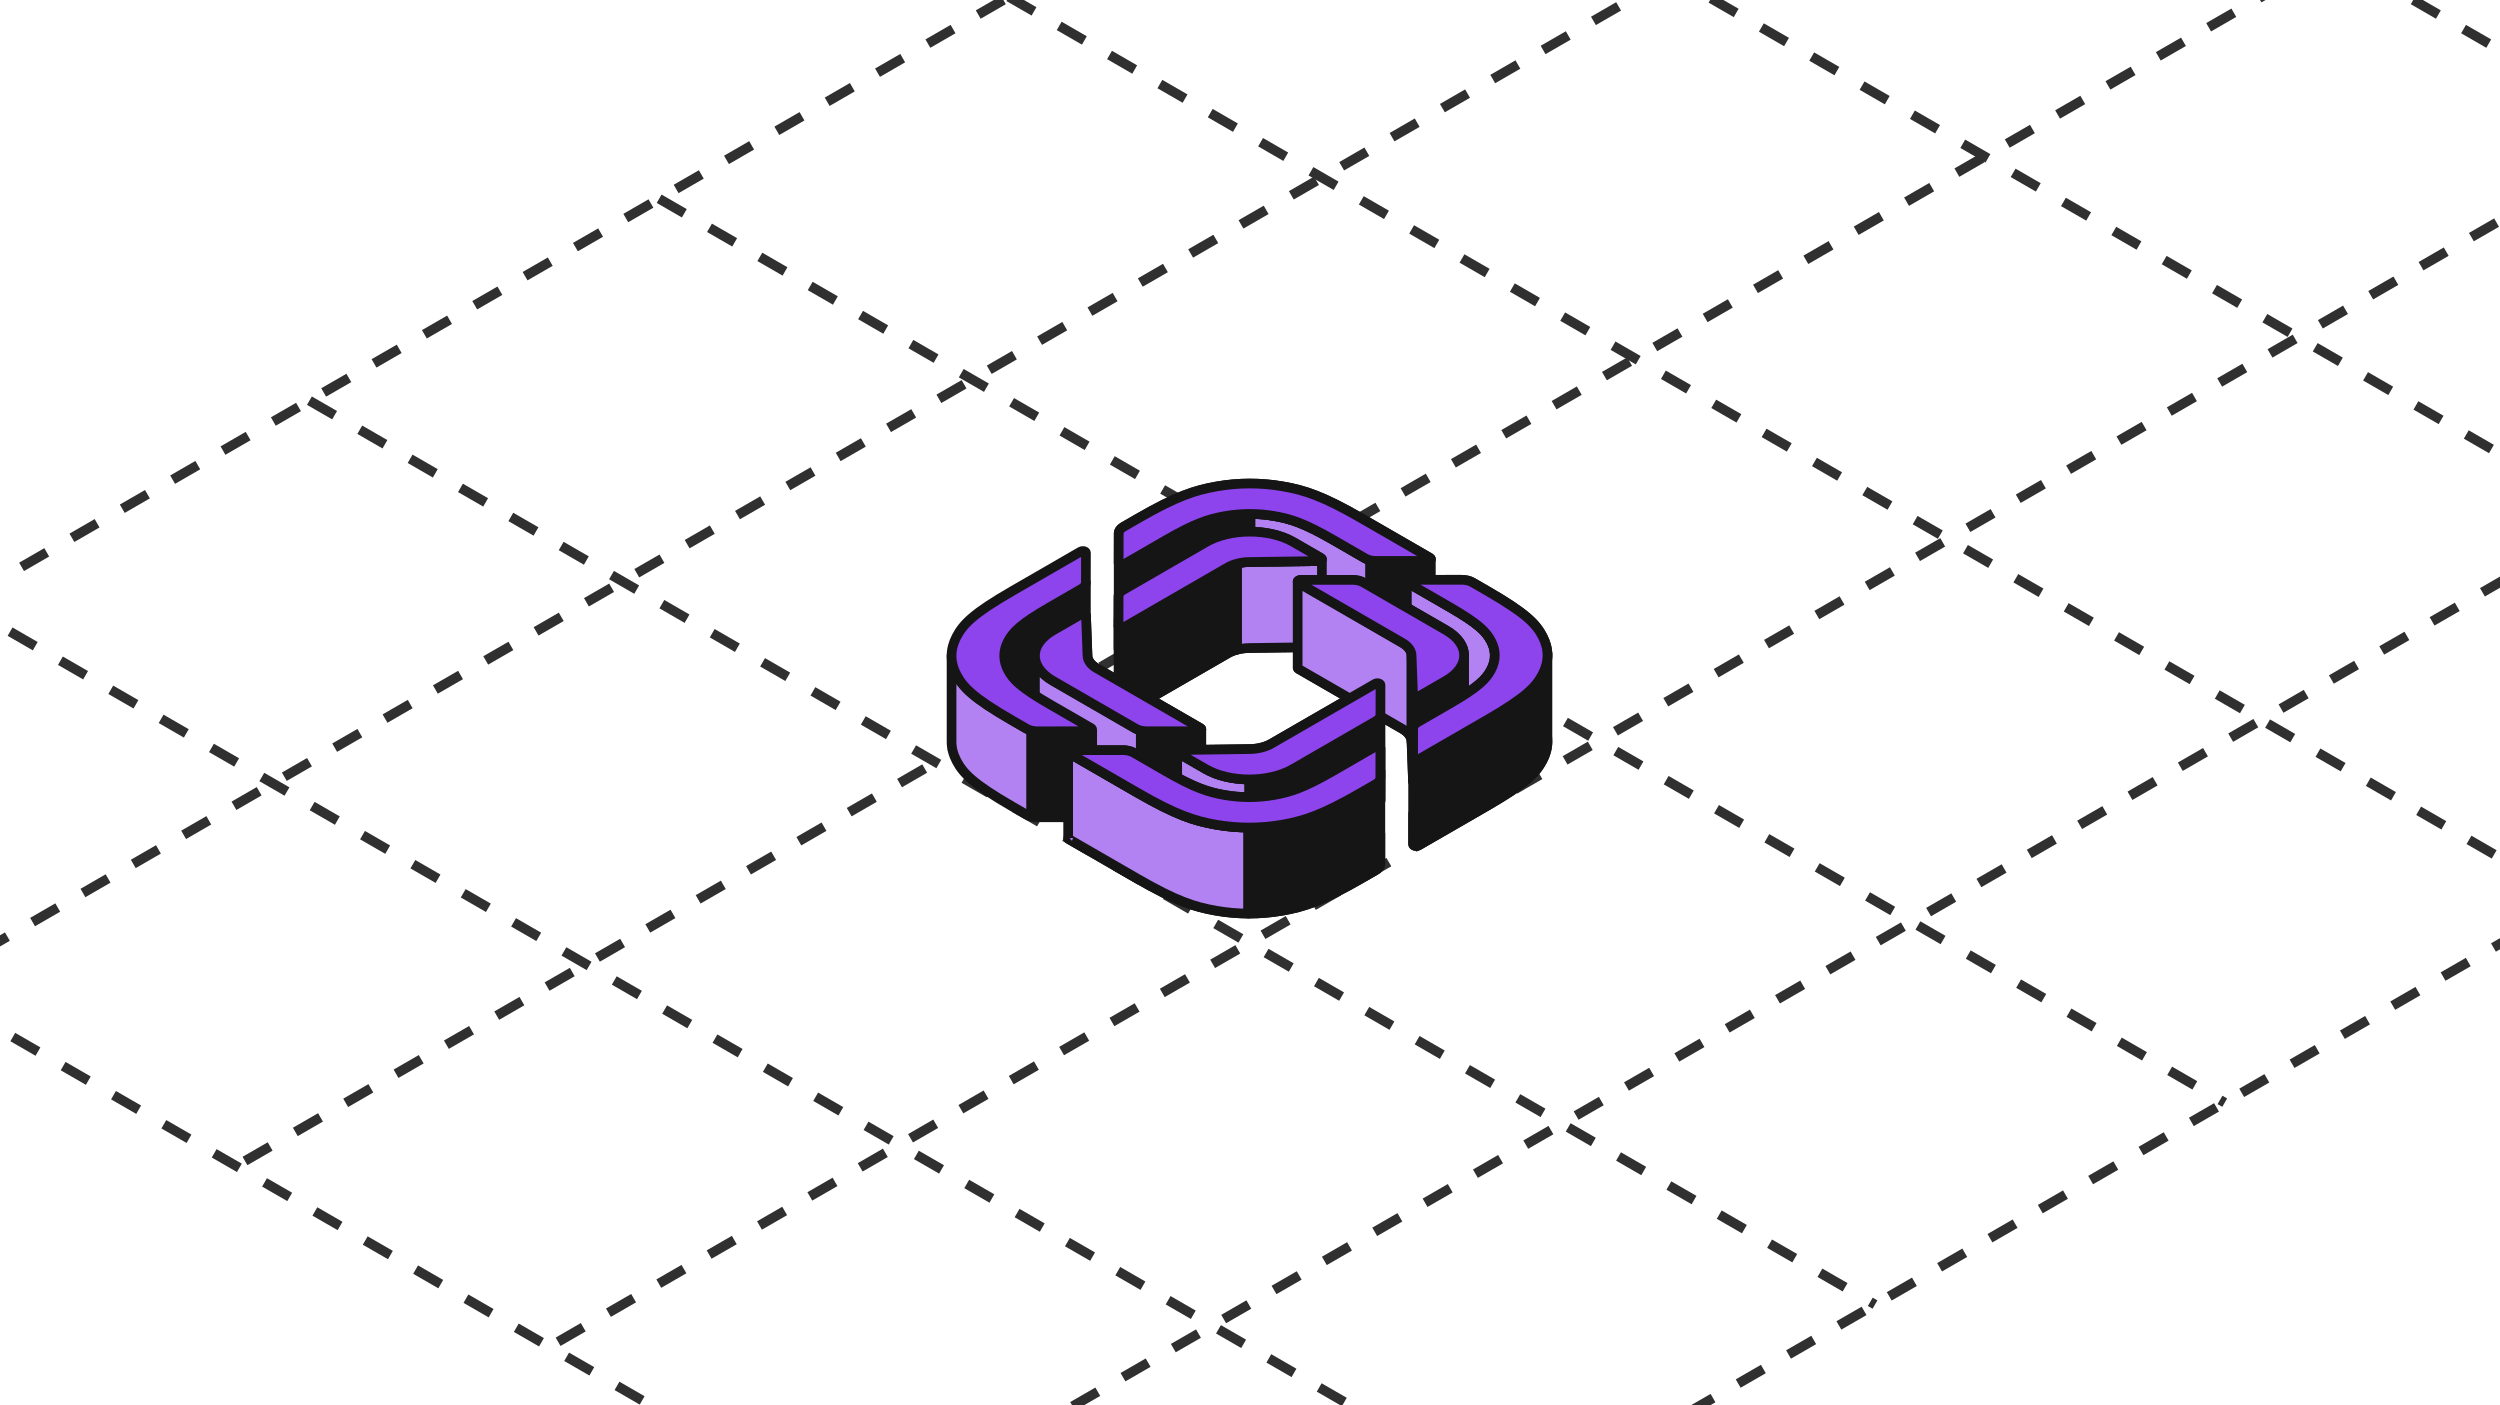 <svg viewBox="0 0 516 290" fill="none" xmlns="http://www.w3.org/2000/svg">
<g clip-path="url(#clip0_8432_1954)">
<path d="M-80.5 166.045L242.636 352.608" stroke="#303030" stroke-width="2" stroke-dasharray="6 6"/>
<path d="M-8.316 124.371L314.82 310.933" stroke="#303030" stroke-width="2" stroke-dasharray="6 6"/>
<path d="M63.863 82.697L386.999 269.26" stroke="#303030" stroke-width="2" stroke-dasharray="6 6"/>
<path d="M136.047 41.023L459.183 227.586" stroke="#303030" stroke-width="2" stroke-dasharray="6 6"/>
<path d="M208.223 -0.65L531.359 185.912" stroke="#303030" stroke-width="2" stroke-dasharray="6 6"/>
<path d="M417.219 -46.685L-15.868 203.357" stroke="#303030" stroke-width="2" stroke-dasharray="6 6"/>
<path d="M352.594 -83.998L-80.493 166.044" stroke="#303030" stroke-width="2" stroke-dasharray="6 6"/>
<path d="M481.844 -9.373L48.757 240.67" stroke="#303030" stroke-width="2" stroke-dasharray="6 6"/>
<path d="M546.469 27.94L113.382 277.982" stroke="#303030" stroke-width="2" stroke-dasharray="6 6"/>
<path d="M611.098 65.251L178.011 315.294" stroke="#303030" stroke-width="2" stroke-dasharray="6 6"/>
<path d="M675.727 102.565L242.64 352.607" stroke="#303030" stroke-width="2" stroke-dasharray="6 6"/>
<path d="M280.406 -42.324L603.542 144.239" stroke="#303030" stroke-width="2" stroke-dasharray="6 6"/>
<path d="M352.594 -83.998L675.73 102.564" stroke="#303030" stroke-width="2" stroke-dasharray="6 6"/>
<path fill-rule="evenodd" clip-rule="evenodd" d="M224.146 144.829L224.454 153.036C224.453 153.591 224.665 154.117 225.045 154.588C225.353 154.982 225.787 155.351 226.347 155.675L247.774 168.045C248.023 168.188 248.022 168.421 247.772 168.566C247.652 168.635 247.489 168.674 247.32 168.674L236.657 168.677C235.813 168.678 235.004 168.485 234.408 168.141L217.33 158.281C212.357 155.411 212.365 150.752 217.347 147.875L223.058 144.579C223.307 144.435 223.711 144.434 223.96 144.578C224.076 144.644 224.142 144.734 224.146 144.829Z" fill="#8E44EC" stroke="#151515" stroke-width="2" stroke-linejoin="round"/>
<path d="M217.33 140.531L234.408 150.39C234.709 150.563 235.065 150.699 235.452 150.79V168.542C235.065 168.45 234.709 168.315 234.408 168.141L217.33 158.282C214.87 156.862 213.628 155.004 213.606 153.14V135.388C213.605 135.354 213.605 135.319 213.606 135.285V135.388C213.628 137.252 214.87 139.11 217.33 140.531Z" fill="#B382F2"/>
<path d="M234.408 150.39L217.33 140.531C214.824 139.084 213.583 137.183 213.606 135.285V153.14C213.628 155.004 214.87 156.862 217.33 158.282L234.408 168.141C234.709 168.315 235.065 168.45 235.452 168.542V150.79C235.065 150.699 234.709 150.563 234.408 150.39Z" stroke="#151515" stroke-width="2" stroke-linejoin="round"/>
<path d="M247.317 150.922C247.487 150.922 247.65 150.883 247.77 150.813C247.881 150.749 247.943 150.668 247.955 150.584V150.52C247.959 150.541 247.959 150.563 247.955 150.584V168.271C247.971 168.376 247.909 168.484 247.77 168.565C247.65 168.634 247.487 168.673 247.317 168.673L236.655 168.677C236.237 168.677 235.828 168.63 235.449 168.54V150.789C235.828 150.878 236.237 150.925 236.655 150.925L247.317 150.922Z" fill="#151515"/>
<path d="M247.77 150.813C247.65 150.883 247.487 150.922 247.317 150.922L236.655 150.925C236.237 150.925 235.828 150.878 235.449 150.789V168.54C235.828 168.63 236.237 168.677 236.655 168.677L247.317 168.673C247.487 168.673 247.65 168.634 247.77 168.565C247.909 168.484 247.971 168.376 247.955 168.271V150.52C247.971 150.624 247.909 150.733 247.77 150.813Z" stroke="#151515" stroke-width="2" stroke-linejoin="round"/>
<path fill-rule="evenodd" clip-rule="evenodd" d="M224.146 127.077L224.454 135.284C224.453 135.839 224.665 136.365 225.045 136.836C225.353 137.23 225.787 137.599 226.347 137.923L247.774 150.293C248.023 150.436 248.022 150.67 247.772 150.814C247.652 150.883 247.489 150.922 247.32 150.922L236.657 150.925C235.813 150.926 235.004 150.733 234.408 150.389L217.33 140.53C212.357 137.659 212.365 133 217.347 130.123L223.058 126.827C223.307 126.683 223.711 126.682 223.96 126.826C224.076 126.892 224.142 126.982 224.146 127.077Z" fill="#8E44EC" stroke="#151515" stroke-width="2" stroke-linejoin="round"/>
<path fill-rule="evenodd" clip-rule="evenodd" d="M243.598 172.555L257.81 172.361C258.771 172.361 259.683 172.237 260.5 172.017C261.183 171.839 261.824 171.588 262.385 171.263L283.854 158.869C284.104 158.725 284.508 158.725 284.757 158.868C284.876 158.937 284.943 159.03 284.942 159.128L284.928 165.284C284.927 165.773 284.589 166.242 283.989 166.589L266.883 176.464C261.9 179.34 253.83 179.345 248.857 176.474L243.158 173.184C242.91 173.041 242.911 172.807 243.16 172.663C243.277 172.596 243.434 172.557 243.598 172.555Z" fill="#8E44EC" stroke="#151515" stroke-width="2" stroke-linejoin="round"/>
<path d="M283.991 148.836C284.591 148.49 284.929 148.021 284.93 147.532L284.945 159.127L284.93 165.283C284.929 165.772 284.591 166.242 283.991 166.588L266.886 176.463C264.38 177.91 261.093 178.63 257.812 178.623V160.872C261.093 160.878 264.38 160.158 266.886 158.712L283.991 148.836Z" fill="#151515" stroke="#151515" stroke-width="2" stroke-linejoin="round"/>
<path d="M243.158 155.432L248.857 158.722C251.329 160.149 254.567 160.866 257.81 160.872V178.624C254.567 178.617 251.329 177.901 248.857 176.474L243.158 173.184C243.03 173.11 242.969 173.012 242.973 172.915V155.182C242.977 155.273 243.039 155.363 243.158 155.432Z" fill="#B382F2" stroke="#151515" stroke-width="2" stroke-linejoin="round"/>
<path fill-rule="evenodd" clip-rule="evenodd" d="M243.598 154.803L257.81 154.609C258.771 154.609 259.683 154.485 260.5 154.265C261.183 154.087 261.824 153.836 262.385 153.511L283.854 141.117C284.104 140.973 284.508 140.973 284.757 141.116C284.876 141.185 284.943 141.278 284.942 141.376L284.928 147.532C284.927 148.021 284.589 148.49 283.989 148.837L266.883 158.712C261.9 161.588 253.83 161.593 248.857 158.722L243.158 155.432C242.91 155.289 242.911 155.055 243.16 154.911C243.277 154.844 243.434 154.805 243.598 154.803Z" fill="#8E44EC" stroke="#151515" stroke-width="2" stroke-linejoin="round"/>
<path d="M223.188 121.556C223.788 121.21 224.126 120.74 224.127 120.251V131.783C224.134 131.805 224.137 131.827 224.137 131.85L224.127 138.003C224.126 138.492 223.788 138.961 223.188 139.308L216.664 143.074C210.632 146.556 209.071 148.181 208.043 150.134C207.534 151.101 207.276 152.079 207.27 153.057V153.131C207.269 153.106 207.269 153.081 207.27 153.057V135.305C207.276 134.327 207.534 133.349 208.043 132.382C209.071 130.429 210.632 128.805 216.664 125.322L223.188 121.556Z" fill="#151515"/>
<path d="M224.127 120.251C224.126 120.74 223.788 121.21 223.188 121.556L216.664 125.322C210.632 128.805 209.071 130.429 208.043 132.382C207.534 133.349 207.276 134.327 207.27 135.305V153.131C207.263 152.129 207.521 151.126 208.043 150.134C209.071 148.181 210.632 146.556 216.664 143.074L223.188 139.308C223.788 138.961 224.126 138.492 224.127 138.003L224.137 131.85C224.137 131.827 224.134 131.805 224.127 131.783V120.251Z" stroke="#151515" stroke-width="2" stroke-linejoin="round"/>
<path d="M217.334 140.529L234.412 150.388C234.713 150.562 235.069 150.697 235.456 150.789V168.54C235.069 168.449 234.713 168.314 234.412 168.14L217.334 158.281C214.874 156.86 213.632 155.002 213.61 153.139V135.387C213.609 135.352 213.609 135.318 213.61 135.283V135.387C213.632 137.25 214.874 139.109 217.334 140.529Z" fill="#B382F2"/>
<path d="M234.412 150.388L217.334 140.529C214.828 139.082 213.587 137.181 213.61 135.283V153.139C213.632 155.002 214.874 156.86 217.334 158.281L234.412 168.14C234.713 168.314 235.069 168.449 235.456 168.54V150.789C235.069 150.697 234.713 150.562 234.412 150.388Z" stroke="#151515" stroke-width="2" stroke-linejoin="round"/>
<path d="M214.128 150.938H225.425V168.325C225.42 168.416 225.357 168.506 225.237 168.575C225.117 168.645 224.955 168.684 224.785 168.684L214.128 168.69C213.672 168.69 213.227 168.634 212.82 168.528V150.777C213.227 150.882 213.672 150.938 214.128 150.938Z" fill="#151515"/>
<path d="M225.425 150.938H214.128M214.128 150.938V168.69M214.128 150.938C213.672 150.938 213.227 150.882 212.82 150.777V168.528C213.227 168.634 213.672 168.69 214.128 168.69M214.128 168.69L224.785 168.684C224.955 168.684 225.117 168.645 225.237 168.575C225.357 168.506 225.42 168.416 225.425 168.325V150.551" stroke="#151515" stroke-width="2" stroke-linejoin="round"/>
<path d="M208.884 148.672L211.88 150.401C212.155 150.56 212.475 150.686 212.823 150.777V168.528C212.475 168.438 212.155 168.311 211.88 168.153L208.884 166.423C200.856 161.789 198.783 159.625 197.421 157.023C196.734 155.711 196.394 154.383 196.402 153.056V135.398C196.402 135.366 196.402 135.335 196.402 135.304V135.398C196.41 136.694 196.75 137.99 197.421 139.271C198.783 141.873 200.856 144.037 208.884 148.672Z" fill="#B382F2"/>
<path d="M211.88 150.401L208.884 148.672C200.856 144.037 198.783 141.873 197.421 139.271C196.734 137.959 196.394 136.632 196.402 135.304V153.056C196.394 154.383 196.734 155.711 197.421 157.023C198.783 159.625 200.856 161.789 208.884 166.423L211.88 168.153C212.155 168.311 212.475 168.438 212.823 168.528V150.777C212.475 150.686 212.155 150.56 211.88 150.401Z" stroke="#151515" stroke-width="2" stroke-linejoin="round"/>
<path fill-rule="evenodd" clip-rule="evenodd" d="M294.688 133.523L284.031 133.529C283.186 133.529 282.376 133.336 281.78 132.992L275.264 129.23C269.244 125.755 266.432 124.857 263.052 124.267C259.672 123.677 256.213 123.679 252.831 124.273C249.449 124.866 246.634 125.767 240.602 129.249L231.975 134.23C231.725 134.374 231.321 134.375 231.073 134.231C230.953 134.162 230.887 134.069 230.887 133.971L230.897 127.818C230.898 127.329 231.236 126.86 231.836 126.513L234.833 124.783C242.876 120.14 246.628 118.939 251.138 118.147C255.648 117.356 260.258 117.353 264.765 118.14C269.273 118.926 273.021 120.123 281.049 124.757L295.142 132.893C295.391 133.037 295.39 133.27 295.14 133.414C295.02 133.484 294.857 133.523 294.688 133.523Z" fill="#151515" stroke="#151515" stroke-width="2" stroke-linejoin="round"/>
<path d="M275.26 111.478L281.777 115.24C282.079 115.415 282.437 115.55 282.826 115.642V133.393C282.437 133.302 282.079 133.166 281.777 132.992L275.26 129.23C269.24 125.754 266.429 124.856 263.048 124.267C261.404 123.98 259.741 123.833 258.078 123.826V106.074C259.741 106.081 261.404 106.228 263.048 106.515C266.429 107.105 269.24 108.002 275.26 111.478Z" fill="#B382F2" stroke="#151515" stroke-width="2" stroke-linejoin="round"/>
<path d="M284.031 115.777L294.688 115.771C294.857 115.771 295.02 115.732 295.14 115.663C295.259 115.594 295.322 115.505 295.328 115.416V133.138C295.334 133.238 295.272 133.338 295.14 133.414C295.02 133.484 294.857 133.523 294.688 133.523L284.031 133.529C283.615 133.529 283.207 133.482 282.83 133.394V115.642C283.207 115.731 283.615 115.777 284.031 115.777Z" fill="#151515"/>
<path d="M240.602 111.498C246.634 108.015 249.449 107.114 252.831 106.521C254.568 106.216 256.326 106.067 258.082 106.074V123.826C256.326 123.819 254.568 123.968 252.831 124.272C249.449 124.866 246.634 125.767 240.602 129.249L231.975 134.23C231.725 134.374 231.321 134.374 231.073 134.231C230.953 134.162 230.887 134.069 230.887 133.971L230.897 116.285C230.92 116.358 230.981 116.426 231.073 116.479C231.321 116.623 231.725 116.622 231.975 116.478L240.602 111.498Z" fill="#151515"/>
<path d="M295.142 132.893C295.26 132.961 295.322 133.049 295.328 133.138M295.328 133.138C295.334 133.238 295.272 133.338 295.14 133.414C295.02 133.484 294.857 133.523 294.688 133.523L284.031 133.529C283.615 133.529 283.207 133.482 282.83 133.394V115.642C283.207 115.731 283.615 115.777 284.031 115.777L294.688 115.771C294.857 115.771 295.02 115.732 295.14 115.663C295.259 115.594 295.322 115.505 295.328 115.416V133.138ZM252.831 106.521C249.449 107.114 246.634 108.015 240.602 111.498L231.975 116.478C231.725 116.622 231.321 116.623 231.073 116.479C230.981 116.426 230.92 116.358 230.897 116.285L230.887 133.971C230.887 134.069 230.953 134.162 231.073 134.231C231.321 134.374 231.725 134.374 231.975 134.23L240.602 129.249C246.634 125.767 249.449 124.866 252.831 124.272C254.568 123.968 256.326 123.819 258.082 123.826V106.074C256.326 106.067 254.568 106.216 252.831 106.521Z" stroke="#151515" stroke-width="2" stroke-linejoin="round"/>
<path fill-rule="evenodd" clip-rule="evenodd" d="M294.688 115.771L284.031 115.777C283.186 115.777 282.376 115.584 281.78 115.24L275.264 111.478C269.244 108.003 266.432 107.105 263.052 106.515C259.672 105.925 256.213 105.927 252.831 106.521C249.449 107.114 246.634 108.015 240.602 111.497L231.975 116.478C231.725 116.622 231.321 116.623 231.073 116.479C230.953 116.41 230.887 116.317 230.887 116.219L230.897 110.066C230.898 109.577 231.236 109.108 231.836 108.761L234.833 107.031C242.876 102.388 246.628 101.187 251.138 100.395C255.648 99.604 260.258 99.601 264.765 100.388C269.273 101.174 273.021 102.371 281.049 107.005L295.142 115.142C295.391 115.285 295.39 115.518 295.14 115.663C295.02 115.732 294.857 115.771 294.688 115.771Z" fill="#8E44EC" stroke="#151515" stroke-width="2" stroke-linejoin="round"/>
<path fill-rule="evenodd" clip-rule="evenodd" d="M291.664 174.262L291.674 168.109C291.675 167.62 292.013 167.151 292.613 166.804L299.137 163.038C305.17 159.555 306.73 157.931 307.758 155.978C308.786 154.026 308.79 152.029 307.768 150.078C306.746 148.126 305.191 146.503 299.171 143.028L290.561 138.057C290.312 137.913 290.313 137.68 290.563 137.536C290.683 137.467 290.845 137.428 291.015 137.428L301.672 137.422C302.517 137.421 303.326 137.615 303.922 137.959L306.918 139.688C314.946 144.322 317.019 146.486 318.382 149.088C319.744 151.69 319.739 154.352 318.369 156.956C316.998 159.559 314.917 161.726 306.874 166.369L292.753 174.521C292.503 174.665 292.099 174.666 291.85 174.522C291.731 174.453 291.664 174.36 291.664 174.262Z" fill="#151515" stroke="#151515" stroke-width="2" stroke-linejoin="round"/>
<path d="M299.171 125.276C305.191 128.751 306.746 130.374 307.768 132.326C308.207 133.164 308.457 134.011 308.517 134.859V152.611C308.537 152.882 308.537 153.153 308.517 153.424V152.611C308.457 151.763 308.207 150.916 307.768 150.077C306.746 148.126 305.191 146.503 299.171 143.027L290.561 138.057C290.423 137.977 290.362 137.87 290.377 137.766V120.077C290.374 120.056 290.374 120.035 290.377 120.014V120.077C290.39 120.16 290.451 120.241 290.561 120.305L299.171 125.276Z" fill="#B382F2"/>
<path d="M307.768 132.326C306.746 130.374 305.191 128.751 299.171 125.276L290.561 120.305C290.423 120.225 290.362 120.118 290.377 120.014V137.766C290.362 137.87 290.423 137.977 290.561 138.057L299.171 143.027C305.191 146.503 306.746 148.126 307.768 150.077C308.347 151.184 308.597 152.305 308.517 153.424V134.859C308.457 134.011 308.207 133.164 307.768 132.326Z" stroke="#151515" stroke-width="2" stroke-linejoin="round"/>
<path d="M306.878 148.617C314.921 143.974 317.001 141.807 318.372 139.204C318.991 138.029 319.331 136.842 319.393 135.654V134.859C319.407 135.124 319.407 135.389 319.393 135.654V152.611C319.469 154.064 319.129 155.519 318.372 156.956C317.001 159.559 314.921 161.725 306.878 166.368L292.756 174.521C292.506 174.665 292.103 174.665 291.854 174.522C291.735 174.453 291.668 174.36 291.668 174.262V156.511C291.668 156.608 291.735 156.701 291.854 156.77C292.103 156.914 292.506 156.913 292.756 156.769L306.878 148.617Z" fill="#151515"/>
<path d="M291.668 156.51C291.668 156.608 291.735 156.701 291.854 156.77C292.103 156.914 292.506 156.913 292.756 156.769L306.878 148.617C314.921 143.974 317.001 141.807 318.372 139.204C319.129 137.767 319.469 136.312 319.393 134.859V152.611C319.469 154.064 319.129 155.519 318.372 156.956C317.001 159.559 314.921 161.725 306.878 166.368L292.756 174.521C292.506 174.665 292.103 174.665 291.854 174.522C291.735 174.453 291.668 174.36 291.668 174.262V156.51Z" stroke="#151515" stroke-width="2" stroke-linejoin="round"/>
<path fill-rule="evenodd" clip-rule="evenodd" d="M291.664 156.51L291.674 150.357C291.675 149.868 292.013 149.399 292.613 149.052L299.137 145.286C305.17 141.803 306.73 140.179 307.758 138.226C308.786 136.274 308.79 134.277 307.768 132.326C306.746 130.374 305.191 128.751 299.171 125.276L290.561 120.305C290.312 120.162 290.313 119.928 290.563 119.784C290.683 119.715 290.845 119.676 291.015 119.676L301.672 119.67C302.517 119.669 303.326 119.863 303.922 120.207L306.918 121.936C314.946 126.571 317.019 128.734 318.382 131.336C319.744 133.938 319.739 136.6 318.369 139.204C316.998 141.807 314.917 143.974 306.874 148.617L292.753 156.769C292.503 156.913 292.099 156.914 291.85 156.77C291.731 156.701 291.664 156.608 291.664 156.51Z" fill="#8E44EC" stroke="#151515" stroke-width="2" stroke-linejoin="round"/>
<path d="M231.766 172.584L221.109 172.59C220.939 172.59 220.777 172.629 220.656 172.698C220.407 172.842 220.406 173.076 220.655 173.219L234.748 181.356C242.776 185.99 246.524 187.187 251.031 187.973C255.539 188.76 260.149 188.757 264.659 187.966C269.169 187.174 272.921 185.973 280.964 181.33L283.961 179.6C284.561 179.253 284.899 178.784 284.9 178.295L284.91 172.141C284.91 172.044 284.843 171.951 284.724 171.882C284.475 171.738 284.072 171.739 283.822 171.883L275.195 176.863C269.163 180.346 266.348 181.247 262.966 181.84C259.583 182.434 256.125 182.436 252.745 181.846C249.364 181.256 246.553 180.358 240.533 176.883L234.017 173.121C233.42 172.777 232.611 172.584 231.766 172.584Z" fill="#151515" stroke="#151515" stroke-width="2" stroke-linejoin="round"/>
<path d="M234.748 163.604C242.776 168.238 246.524 169.435 251.031 170.221C253.22 170.603 255.433 170.799 257.647 170.809V188.56C255.433 188.551 253.22 188.355 251.031 187.973C246.524 187.187 242.776 185.989 234.748 181.355L220.655 173.219C220.527 173.146 220.465 173.048 220.469 172.952V155.215C220.469 155.21 220.469 155.205 220.469 155.2V155.215C220.472 155.307 220.534 155.398 220.655 155.467L234.748 163.604Z" fill="#B382F2"/>
<path d="M220.656 172.698C220.535 172.768 220.472 172.86 220.469 172.952M220.469 172.952C220.465 173.048 220.527 173.146 220.655 173.219L234.748 181.355C242.776 185.989 246.524 187.187 251.031 187.973C253.22 188.355 255.433 188.551 257.647 188.56V170.809C255.433 170.799 253.22 170.603 251.031 170.221C246.524 169.435 242.776 168.238 234.748 163.604L220.655 155.467C220.527 155.394 220.465 155.297 220.469 155.2V172.952Z" stroke="#151515" stroke-width="2" stroke-linejoin="round"/>
<path d="M283.962 161.848C284.562 161.502 284.9 161.032 284.901 160.543V178.295C284.9 178.784 284.562 179.253 283.962 179.6L280.965 181.33C272.922 185.973 269.17 187.174 264.66 187.966C262.34 188.373 259.994 188.571 257.648 188.561V170.809C259.994 170.819 262.34 170.621 264.66 170.214C269.17 169.423 272.922 168.221 280.965 163.578L283.962 161.848Z" fill="#151515" stroke="#151515" stroke-width="2" stroke-linejoin="round"/>
<path d="M231.766 154.832L221.109 154.837C220.939 154.838 220.777 154.877 220.656 154.946C220.407 155.09 220.406 155.323 220.655 155.467L234.748 163.603C242.776 168.237 246.524 169.434 251.031 170.221C255.539 171.007 260.149 171.004 264.659 170.213C269.169 169.422 272.921 168.221 280.964 163.577L283.961 161.847C284.561 161.501 284.899 161.031 284.9 160.542L284.91 154.389C284.91 154.292 284.843 154.198 284.724 154.129C284.475 153.986 284.072 153.986 283.822 154.13L275.195 159.111C269.163 162.593 266.348 163.494 262.966 164.088C259.583 164.681 256.125 164.683 252.745 164.093C249.364 163.504 246.553 162.606 240.533 159.13L234.017 155.368C233.42 155.024 232.611 154.831 231.766 154.832Z" fill="#8E44EC" stroke="#151515" stroke-width="2" stroke-linejoin="round"/>
<path fill-rule="evenodd" clip-rule="evenodd" d="M272.211 133.556L258 133.749C257.039 133.75 256.127 133.873 255.309 134.093C254.626 134.272 253.986 134.523 253.425 134.847L231.955 147.241C231.706 147.385 231.302 147.386 231.053 147.242C230.934 147.173 230.867 147.08 230.867 146.982L230.882 140.826C230.883 140.337 231.221 139.868 231.821 139.522L248.927 129.647C253.909 126.77 261.98 126.766 266.952 129.637L272.651 132.926C272.9 133.07 272.899 133.303 272.649 133.447C272.533 133.514 272.376 133.553 272.211 133.556Z" fill="#8E44EC" stroke="#151515" stroke-width="2" stroke-linejoin="round"/>
<path d="M258.003 115.997L272.215 115.804C272.379 115.802 272.536 115.763 272.653 115.695C272.775 115.625 272.838 115.532 272.84 115.439V133.181C272.843 133.277 272.78 133.374 272.653 133.447C272.536 133.514 272.379 133.553 272.215 133.556L258.003 133.749C257.042 133.75 256.13 133.873 255.312 134.093V116.342C256.13 116.121 257.042 115.998 258.003 115.997Z" fill="#B382F2"/>
<path d="M272.654 132.926C272.776 132.997 272.838 133.088 272.84 133.181M272.84 133.181C272.843 133.277 272.78 133.374 272.653 133.447C272.536 133.514 272.379 133.553 272.215 133.556L258.003 133.749C257.042 133.75 256.13 133.873 255.312 134.093V116.342C256.13 116.121 257.042 115.998 258.003 115.997L272.215 115.804C272.379 115.802 272.536 115.763 272.653 115.695C272.775 115.625 272.838 115.532 272.84 115.439V133.181Z" stroke="#151515" stroke-width="2" stroke-linejoin="round"/>
<path d="M253.425 117.094C253.986 116.77 254.626 116.519 255.309 116.341V134.092C254.626 134.271 253.986 134.522 253.425 134.846L231.955 147.24C231.706 147.384 231.302 147.385 231.053 147.241C230.934 147.173 230.867 147.079 230.867 146.981V129.231C230.867 129.328 230.934 129.421 231.053 129.49C231.302 129.633 231.706 129.633 231.955 129.489L253.425 117.094Z" fill="#151515"/>
<path d="M230.867 146.981C230.867 147.079 230.934 147.173 231.053 147.241C231.302 147.385 231.706 147.384 231.955 147.24L253.425 134.846C253.986 134.522 254.626 134.271 255.309 134.092V116.341C254.626 116.519 253.986 116.77 253.425 117.094L231.955 129.489C231.706 129.633 231.302 129.633 231.053 129.49C230.934 129.421 230.867 129.327 230.867 129.23V146.981ZM230.867 146.981L230.882 140.825" stroke="#151515" stroke-width="2" stroke-linejoin="round"/>
<path fill-rule="evenodd" clip-rule="evenodd" d="M272.211 115.804L258 115.997C257.039 115.998 256.127 116.121 255.309 116.342C254.626 116.52 253.986 116.771 253.425 117.095L231.955 129.489C231.706 129.633 231.302 129.634 231.053 129.49C230.934 129.422 230.867 129.328 230.867 129.23L230.882 123.074C230.883 122.586 231.221 122.116 231.821 121.77L248.927 111.895C253.909 109.018 261.98 109.014 266.952 111.885L272.651 115.174C272.9 115.318 272.899 115.551 272.649 115.695C272.533 115.762 272.376 115.801 272.211 115.804Z" fill="#8E44EC" stroke="#151515" stroke-width="2" stroke-linejoin="round"/>
<path fill-rule="evenodd" clip-rule="evenodd" d="M291.651 161.286L291.342 153.079C291.343 152.524 291.131 151.998 290.751 151.526C290.443 151.132 290.009 150.764 289.449 150.44L268.022 138.07C267.773 137.927 267.774 137.693 268.024 137.549C268.144 137.48 268.307 137.441 268.476 137.441L279.139 137.438C279.984 137.437 280.792 137.63 281.388 137.974L298.466 147.833C303.439 150.704 303.432 155.363 298.449 158.24L292.739 161.536C292.489 161.68 292.085 161.681 291.836 161.537C291.721 161.47 291.654 161.38 291.651 161.286Z" fill="#8E44EC" stroke="#151515" stroke-width="2" stroke-linejoin="round"/>
<path fill-rule="evenodd" clip-rule="evenodd" d="M291.651 143.534L291.342 135.327C291.343 134.772 291.131 134.246 290.751 133.774C290.443 133.38 290.009 133.012 289.449 132.688L268.022 120.318C267.773 120.175 267.774 119.941 268.024 119.797C268.144 119.728 268.307 119.689 268.476 119.689L279.139 119.686C279.984 119.685 280.792 119.878 281.388 120.222L298.466 130.081C303.439 132.952 303.432 137.611 298.449 140.488L292.739 143.784C292.489 143.928 292.085 143.929 291.836 143.785C291.721 143.718 291.654 143.628 291.651 143.534Z" fill="#8E44EC" stroke="#151515" stroke-width="2" stroke-linejoin="round"/>
<path d="M290.751 133.775C291.131 134.246 291.343 134.772 291.342 135.327V153.071C291.341 152.519 291.129 151.996 290.751 151.526C290.443 151.132 290.009 150.763 289.449 150.44L268.022 138.07C267.896 137.997 267.834 137.901 267.836 137.806V120.063C267.838 120.156 267.9 120.248 268.022 120.318L289.449 132.688C290.009 133.012 290.443 133.381 290.751 133.775Z" fill="#B382F2"/>
<path d="M291.342 135.327C291.343 134.772 291.131 134.246 290.751 133.775C290.443 133.381 290.009 133.012 289.449 132.688L268.022 120.318C267.9 120.248 267.838 120.156 267.836 120.063V137.806C267.834 137.901 267.896 137.997 268.022 138.07L289.449 150.44C290.009 150.763 290.443 151.132 290.751 151.526C291.131 151.998 291.343 152.524 291.342 153.079V135.327Z" stroke="#151515" stroke-width="2" stroke-linejoin="round"/>
<path d="M291.348 135.328L291.656 143.535C291.659 143.629 291.726 143.719 291.842 143.786C292.09 143.93 292.494 143.929 292.744 143.785L298.454 140.489C300.926 139.062 302.173 137.196 302.196 135.328V153.08C302.173 154.948 300.926 156.813 298.454 158.24L292.744 161.537C292.494 161.681 292.09 161.681 291.842 161.538C291.726 161.471 291.659 161.381 291.656 161.286L291.348 153.08V135.328Z" fill="#151515" stroke="#151515" stroke-width="2" stroke-linejoin="round"/>
<path fill-rule="evenodd" clip-rule="evenodd" d="M294.696 115.772L284.038 115.778C283.193 115.778 282.384 115.585 281.788 115.241L275.272 111.479C269.251 108.004 266.44 107.106 263.059 106.516C259.679 105.926 256.221 105.928 252.839 106.522C249.456 107.115 246.642 108.016 240.61 111.498L231.983 116.479C231.733 116.623 231.329 116.624 231.08 116.48C230.961 116.411 230.894 116.318 230.894 116.22L230.904 110.067C230.905 109.578 231.243 109.109 231.843 108.762L234.84 107.032C242.883 102.389 246.635 101.188 251.145 100.396C255.655 99.605 260.266 99.602 264.773 100.389C269.28 101.175 273.029 102.372 281.056 107.006L295.15 115.142C295.398 115.286 295.398 115.519 295.148 115.663C295.028 115.733 294.865 115.772 294.696 115.772Z" fill="#8E44EC"/>
<path fill-rule="evenodd" clip-rule="evenodd" d="M291.665 156.511L291.675 150.358C291.676 149.869 292.013 149.4 292.614 149.053L299.138 145.287C305.17 141.804 306.731 140.18 307.758 138.227C308.787 136.275 308.79 134.278 307.768 132.327C306.747 130.375 305.192 128.752 299.171 125.277L290.561 120.306C290.313 120.163 290.314 119.929 290.563 119.785C290.683 119.716 290.846 119.677 291.015 119.677L301.673 119.671C302.517 119.67 303.327 119.864 303.923 120.208L306.919 121.937C314.946 126.572 317.02 128.735 318.382 131.337C319.744 133.939 319.74 136.601 318.369 139.205C316.998 141.808 314.918 143.975 306.875 148.618L292.753 156.77C292.503 156.914 292.099 156.915 291.851 156.771C291.732 156.702 291.665 156.609 291.665 156.511Z" fill="#8E44EC"/>
<path fill-rule="evenodd" clip-rule="evenodd" d="M221.107 154.836L231.764 154.831C232.609 154.83 233.419 155.023 234.015 155.367L240.531 159.129C246.552 162.605 249.363 163.502 252.743 164.092C256.123 164.682 259.581 164.68 262.964 164.087C266.346 163.493 269.161 162.592 275.193 159.11L283.82 154.129C284.07 153.985 284.474 153.985 284.722 154.128C284.842 154.197 284.909 154.291 284.908 154.388L284.898 160.541C284.897 161.03 284.559 161.5 283.959 161.846L280.962 163.576C272.919 168.219 269.167 169.421 264.657 170.212C260.147 171.003 255.537 171.006 251.029 170.22C246.522 169.433 242.774 168.236 234.746 163.602L220.653 155.466C220.404 155.322 220.405 155.089 220.655 154.945C220.775 154.876 220.937 154.837 221.107 154.836Z" fill="#8E44EC"/>
<path fill-rule="evenodd" clip-rule="evenodd" d="M224.138 114.097L224.128 120.25C224.127 120.739 223.789 121.209 223.189 121.555L216.665 125.322C210.633 128.804 209.072 130.429 208.044 132.381C207.016 134.334 207.013 136.33 208.034 138.282C209.056 140.233 210.611 141.856 216.632 145.332L225.241 150.302C225.49 150.446 225.489 150.679 225.24 150.823C225.12 150.893 224.957 150.932 224.788 150.932L214.13 150.938C213.285 150.938 212.476 150.745 211.88 150.401L208.884 148.671C200.856 144.037 198.783 141.873 197.421 139.271C196.059 136.669 196.063 134.007 197.434 131.404C198.805 128.8 200.885 126.634 208.928 121.991L223.05 113.839C223.3 113.694 223.704 113.694 223.952 113.837C224.071 113.906 224.138 114 224.138 114.097Z" fill="#8E44EC"/>
<path fill-rule="evenodd" clip-rule="evenodd" d="M272.211 115.804L258 115.997C257.038 115.998 256.127 116.121 255.309 116.342C254.626 116.52 253.986 116.771 253.424 117.095L231.955 129.489C231.705 129.633 231.301 129.634 231.053 129.49C230.933 129.422 230.867 129.328 230.867 129.23L230.881 123.074C230.883 122.586 231.22 122.116 231.821 121.77L248.926 111.895C253.909 109.018 261.979 109.014 266.952 111.885L272.651 115.174C272.899 115.318 272.899 115.551 272.649 115.695C272.532 115.762 272.376 115.801 272.211 115.804Z" fill="#8E44EC"/>
<path fill-rule="evenodd" clip-rule="evenodd" d="M291.657 143.534L291.349 135.327C291.35 134.772 291.138 134.246 290.757 133.774C290.45 133.38 290.016 133.012 289.455 132.688L268.028 120.318C267.78 120.175 267.781 119.941 268.03 119.797C268.15 119.728 268.313 119.689 268.483 119.689L279.146 119.686C279.99 119.685 280.799 119.878 281.395 120.222L298.473 130.081C303.446 132.952 303.438 137.611 298.455 140.488L292.745 143.784C292.495 143.928 292.091 143.929 291.843 143.785C291.727 143.719 291.66 143.628 291.657 143.534Z" fill="#8E44EC"/>
<path fill-rule="evenodd" clip-rule="evenodd" d="M243.592 154.804L257.803 154.611C258.765 154.61 259.676 154.487 260.494 154.266C261.177 154.088 261.817 153.837 262.379 153.513L283.848 141.118C284.098 140.974 284.502 140.974 284.75 141.117C284.87 141.186 284.936 141.28 284.936 141.377L284.921 147.533C284.92 148.022 284.582 148.492 283.982 148.838L266.876 158.713C261.894 161.59 253.824 161.594 248.851 158.723L243.152 155.433C242.904 155.29 242.904 155.057 243.154 154.913C243.271 154.845 243.427 154.806 243.592 154.804Z" fill="#8E44EC"/>
<path fill-rule="evenodd" clip-rule="evenodd" d="M224.15 127.076L224.458 135.283C224.457 135.838 224.669 136.364 225.05 136.836C225.357 137.23 225.791 137.599 226.352 137.922L247.779 150.292C248.027 150.436 248.026 150.669 247.777 150.813C247.657 150.882 247.494 150.921 247.324 150.921L236.661 150.925C235.817 150.925 235.008 150.732 234.412 150.388L217.334 140.529C212.362 137.658 212.369 132.999 217.352 130.123L223.062 126.826C223.312 126.682 223.716 126.681 223.964 126.825C224.08 126.892 224.147 126.982 224.15 127.076Z" fill="#8E44EC"/>
<path fill-rule="evenodd" clip-rule="evenodd" d="M294.696 115.772L284.038 115.778C283.193 115.778 282.384 115.585 281.788 115.241L275.272 111.479C269.251 108.004 266.44 107.106 263.059 106.516C259.679 105.926 256.221 105.928 252.839 106.522C249.456 107.115 246.642 108.016 240.61 111.498L231.983 116.479C231.733 116.623 231.329 116.624 231.08 116.48C230.961 116.411 230.894 116.318 230.894 116.22L230.904 110.067C230.905 109.578 231.243 109.109 231.843 108.762L234.84 107.032C242.883 102.389 246.635 101.188 251.145 100.396C255.655 99.605 260.266 99.602 264.773 100.389C269.28 101.175 273.029 102.372 281.056 107.006L295.15 115.142C295.398 115.286 295.398 115.519 295.148 115.663C295.028 115.733 294.865 115.772 294.696 115.772Z" stroke="#151515" stroke-width="2" stroke-linejoin="round"/>
<path fill-rule="evenodd" clip-rule="evenodd" d="M291.665 156.511L291.675 150.358C291.676 149.869 292.013 149.4 292.614 149.053L299.138 145.287C305.17 141.804 306.731 140.18 307.758 138.227C308.787 136.275 308.79 134.278 307.768 132.327C306.747 130.375 305.192 128.752 299.171 125.277L290.561 120.306C290.313 120.163 290.314 119.929 290.563 119.785C290.683 119.716 290.846 119.677 291.015 119.677L301.673 119.671C302.517 119.67 303.327 119.864 303.923 120.208L306.919 121.937C314.946 126.572 317.02 128.735 318.382 131.337C319.744 133.939 319.74 136.601 318.369 139.205C316.998 141.808 314.918 143.975 306.875 148.618L292.753 156.77C292.503 156.914 292.099 156.915 291.851 156.771C291.732 156.702 291.665 156.609 291.665 156.511Z" stroke="#151515" stroke-width="2" stroke-linejoin="round"/>
<path fill-rule="evenodd" clip-rule="evenodd" d="M221.107 154.836L231.764 154.831C232.609 154.83 233.419 155.023 234.015 155.367L240.531 159.129C246.552 162.605 249.363 163.502 252.743 164.092C256.123 164.682 259.581 164.68 262.964 164.087C266.346 163.493 269.161 162.592 275.193 159.11L283.82 154.129C284.07 153.985 284.474 153.985 284.722 154.128C284.842 154.197 284.909 154.291 284.908 154.388L284.898 160.541C284.897 161.03 284.559 161.5 283.959 161.846L280.962 163.576C272.919 168.219 269.167 169.421 264.657 170.212C260.147 171.003 255.537 171.006 251.029 170.22C246.522 169.433 242.774 168.236 234.746 163.602L220.653 155.466C220.404 155.322 220.405 155.089 220.655 154.945C220.775 154.876 220.937 154.837 221.107 154.836Z" stroke="#151515" stroke-width="2" stroke-linejoin="round"/>
<path fill-rule="evenodd" clip-rule="evenodd" d="M224.138 114.097L224.128 120.25C224.127 120.739 223.789 121.209 223.189 121.555L216.665 125.322C210.633 128.804 209.072 130.429 208.044 132.381C207.016 134.334 207.013 136.33 208.034 138.282C209.056 140.233 210.611 141.856 216.632 145.332L225.241 150.302C225.49 150.446 225.489 150.679 225.24 150.823C225.12 150.893 224.957 150.932 224.788 150.932L214.13 150.938C213.285 150.938 212.476 150.745 211.88 150.401L208.884 148.671C200.856 144.037 198.783 141.873 197.421 139.271C196.059 136.669 196.063 134.007 197.434 131.404C198.805 128.8 200.885 126.634 208.928 121.991L223.05 113.839C223.3 113.694 223.704 113.694 223.952 113.837C224.071 113.906 224.138 114 224.138 114.097Z" stroke="#151515" stroke-width="2" stroke-linejoin="round"/>
<path fill-rule="evenodd" clip-rule="evenodd" d="M272.211 115.804L258 115.997C257.038 115.998 256.127 116.121 255.309 116.342C254.626 116.52 253.986 116.771 253.424 117.095L231.955 129.489C231.705 129.633 231.301 129.634 231.053 129.49C230.933 129.422 230.867 129.328 230.867 129.23L230.881 123.074C230.883 122.586 231.22 122.116 231.821 121.77L248.926 111.895C253.909 109.018 261.979 109.014 266.952 111.885L272.651 115.174C272.899 115.318 272.899 115.551 272.649 115.695C272.532 115.762 272.376 115.801 272.211 115.804Z" stroke="#151515" stroke-width="2" stroke-linejoin="round"/>
<path fill-rule="evenodd" clip-rule="evenodd" d="M291.657 143.534L291.349 135.327C291.35 134.772 291.138 134.246 290.757 133.774C290.45 133.38 290.016 133.012 289.455 132.688L268.028 120.318C267.78 120.175 267.781 119.941 268.03 119.797C268.15 119.728 268.313 119.689 268.483 119.689L279.146 119.686C279.99 119.685 280.799 119.878 281.395 120.222L298.473 130.081C303.446 132.952 303.438 137.611 298.455 140.488L292.745 143.784C292.495 143.928 292.091 143.929 291.843 143.785C291.727 143.719 291.66 143.628 291.657 143.534Z" stroke="#151515" stroke-width="2" stroke-linejoin="round"/>
<path fill-rule="evenodd" clip-rule="evenodd" d="M243.592 154.804L257.803 154.611C258.765 154.61 259.676 154.487 260.494 154.266C261.177 154.088 261.817 153.837 262.379 153.513L283.848 141.118C284.098 140.974 284.502 140.974 284.75 141.117C284.87 141.186 284.936 141.28 284.936 141.377L284.921 147.533C284.92 148.022 284.582 148.492 283.982 148.838L266.876 158.713C261.894 161.59 253.824 161.594 248.851 158.723L243.152 155.433C242.904 155.29 242.904 155.057 243.154 154.913C243.271 154.845 243.427 154.806 243.592 154.804Z" stroke="#151515" stroke-width="2" stroke-linejoin="round"/>
<path fill-rule="evenodd" clip-rule="evenodd" d="M224.15 127.076L224.458 135.283C224.457 135.838 224.669 136.364 225.05 136.836C225.357 137.23 225.791 137.599 226.352 137.922L247.779 150.292C248.027 150.436 248.026 150.669 247.777 150.813C247.657 150.882 247.494 150.921 247.324 150.921L236.661 150.925C235.817 150.925 235.008 150.732 234.412 150.388L217.334 140.529C212.362 137.658 212.369 132.999 217.352 130.123L223.062 126.826C223.312 126.682 223.716 126.681 223.964 126.825C224.08 126.892 224.147 126.982 224.15 127.076Z" stroke="#151515" stroke-width="2" stroke-linejoin="round"/>
</g>
<defs>
<clipPath id="clip0_8432_1954">
<rect width="516" height="290" fill="white"/>
</clipPath>
</defs>
</svg>
